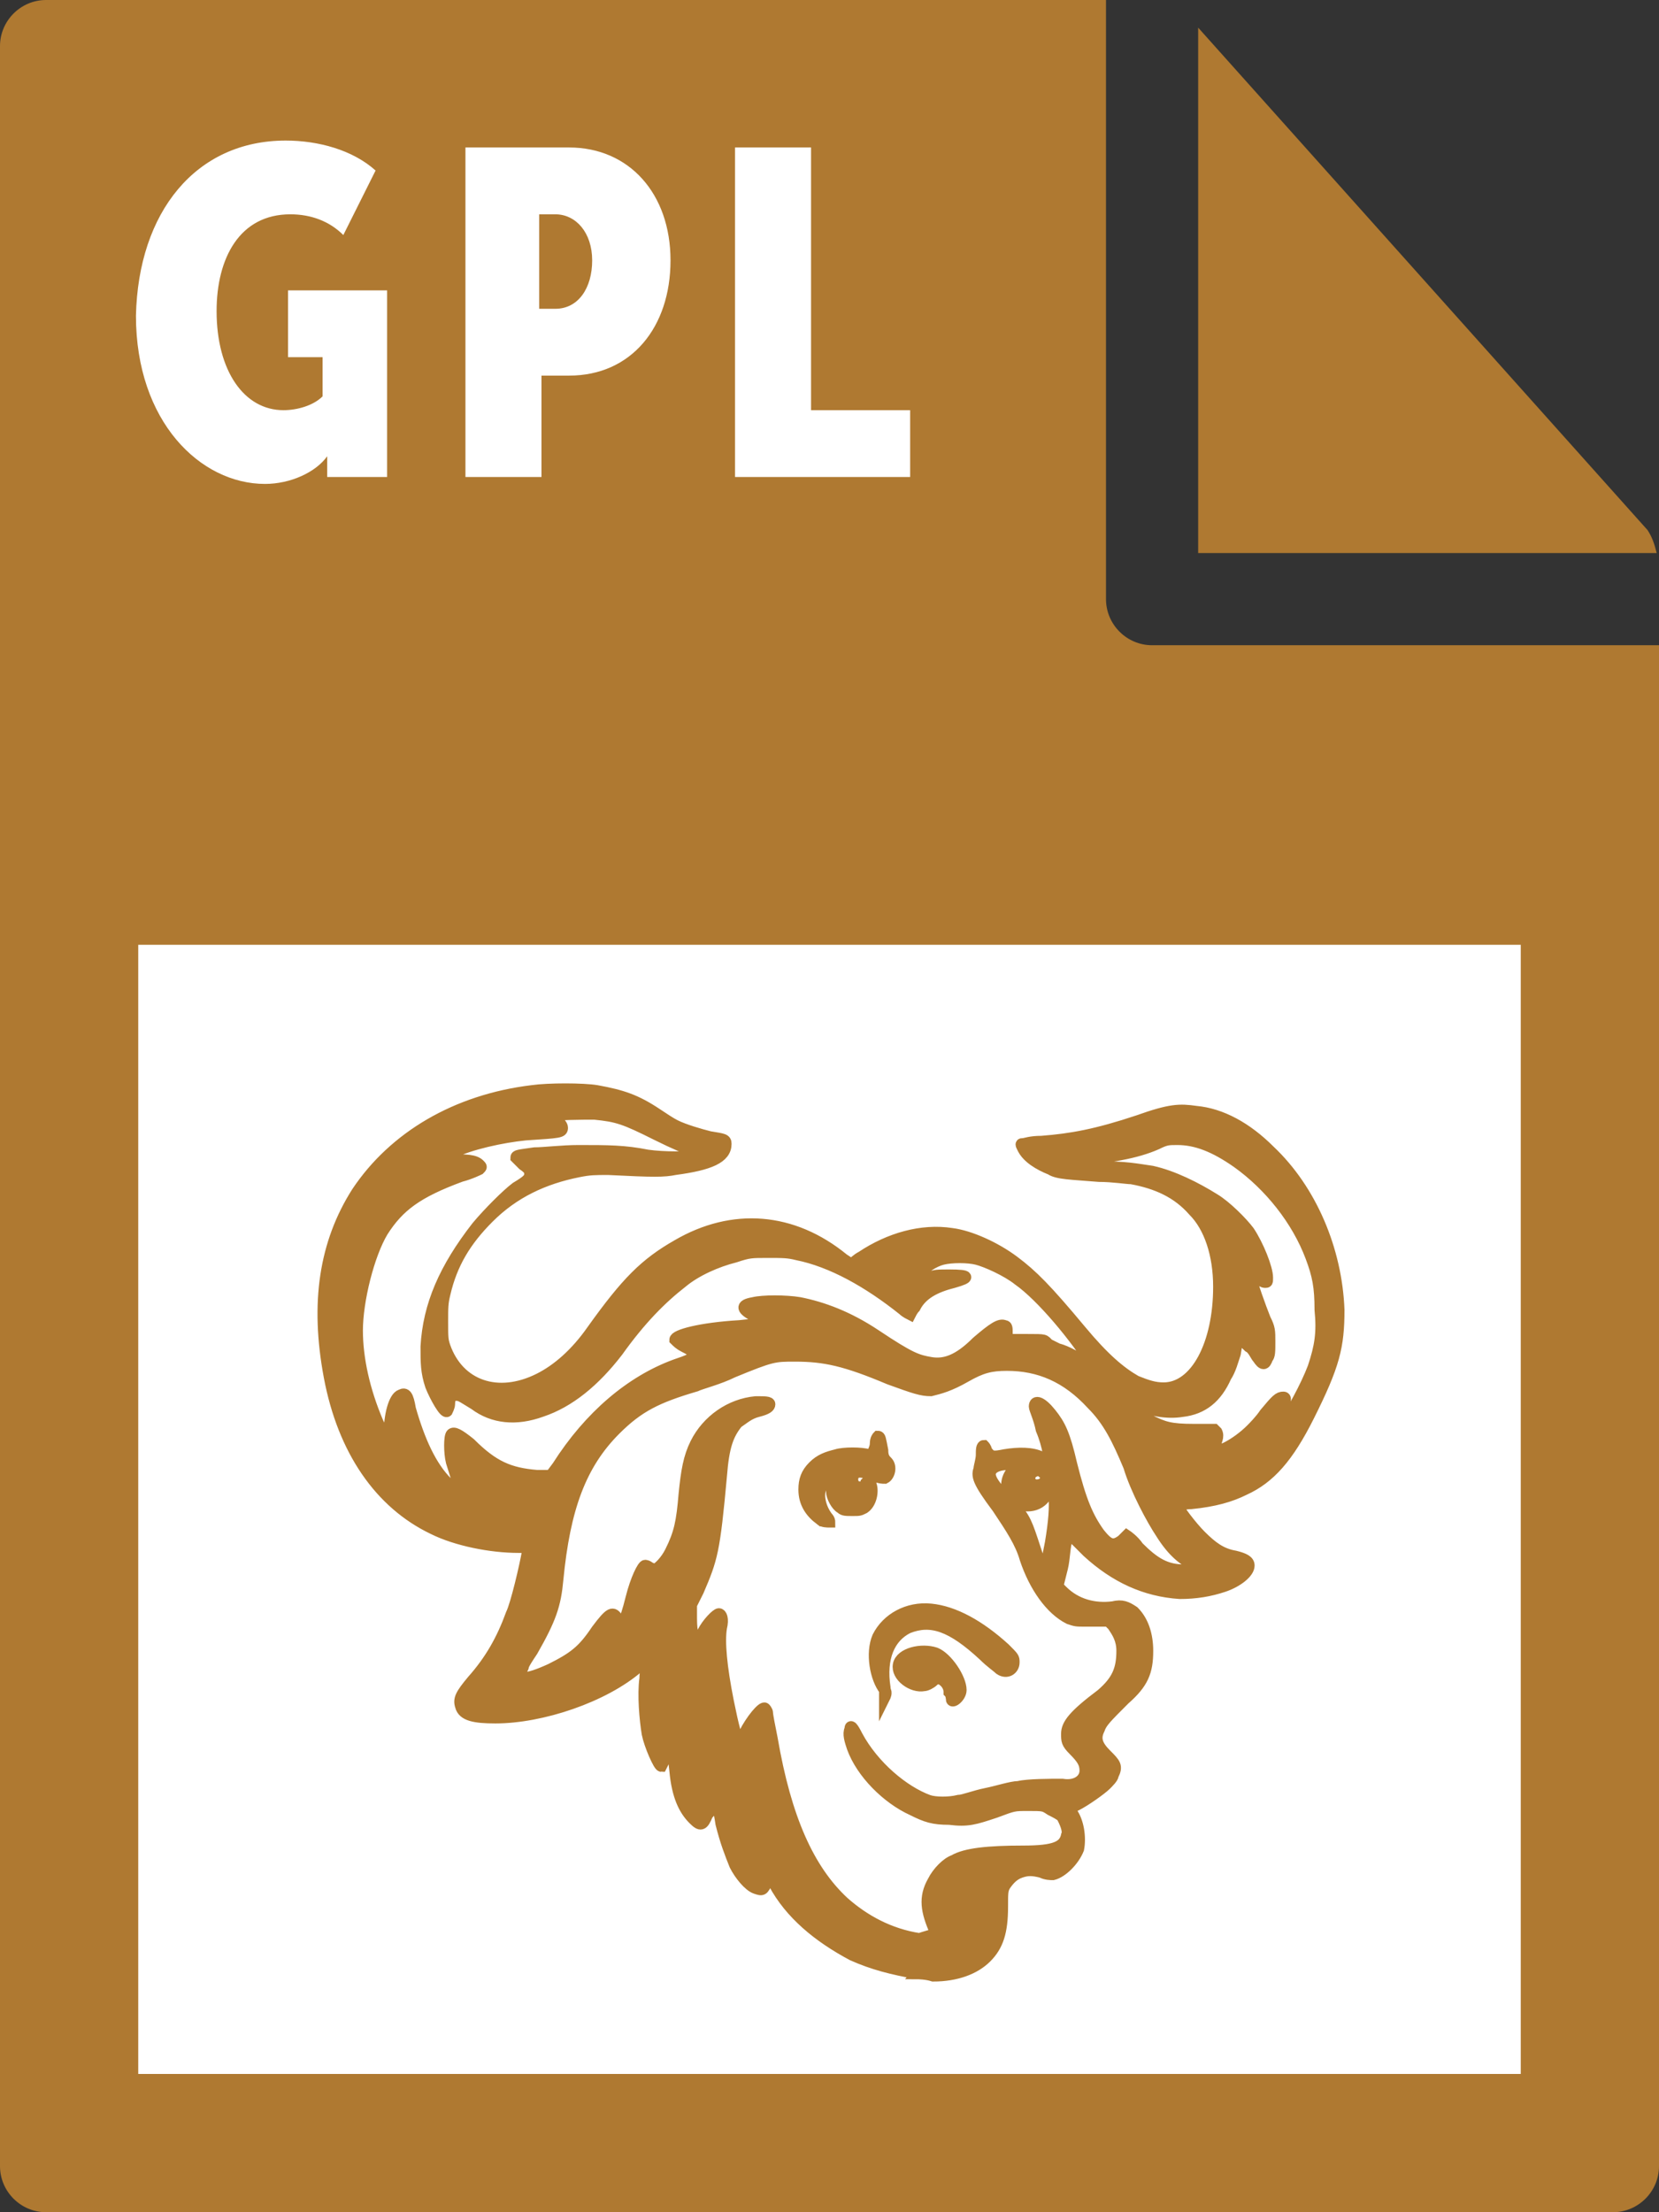 <svg id="Layer_1" xmlns="http://www.w3.org/2000/svg" viewBox="0 0 72 96"><rect x="0" y="0" width="72" height="96" fill="#333333" stroke="none"/><style>.st0{fill:#af7931}</style><path class="st0" d="M0 2v92c0 1.1.9 2 2 2h68c1.1 0 2-.9 2-2V28H50c-1.1 0-2-.9-2-2V0H2C.9 0 0 .9 0 2z"/><path class="st0" d="M71.9 24c-.1-.4-.2-.7-.4-1L52 1.2V24h19.9z"/><path d="M6 41h60v49H6zm6.4-34.9c1.4 0 2.9.4 3.9 1.3l-1.4 2.8c-.6-.6-1.4-.9-2.3-.9-2.2 0-3.2 1.9-3.2 4.2 0 2.6 1.2 4.3 2.9 4.3.6 0 1.3-.2 1.7-.6v-1.7h-1.5v-2.9h4.3v8.1h-2.6v-.9c-.5.7-1.6 1.2-2.7 1.2-2.8 0-5.6-2.7-5.6-7.3.1-4.5 2.6-7.6 6.5-7.6zm7.8.3h4.5c2.6 0 4.4 2 4.4 4.9 0 2.9-1.7 5-4.4 5h-1.2v4.4h-3.3V6.4zm3.9 7c1 0 1.6-.9 1.6-2.1s-.7-2-1.6-2h-.7v4.1h.7zm7.8-7h3.3v11.4h4.3v2.9h-7.6V6.4z" fill="#fff"/><g id="layer1" transform="translate(0 -258.361)"><path id="path2996" d="M39.8 344c-1.1-.2-1.9-.4-2.8-.8-1.5-.8-2.7-1.8-3.4-3.1l-.2-.4-.1.3c-.2.4-.2.4-.5.3-.3-.1-.7-.6-.9-1-.2-.5-.4-1-.6-1.8-.1-.7-.2-.9-.3-.8 0 0-.1.2-.3.4-.2.5-.3.5-.6.2-.4-.4-.7-1-.8-2.1-.1-.9-.1-1-.2-1l-.2.4-.2.4c-.1 0-.5-.9-.6-1.4-.1-.6-.2-1.7-.1-2.4 0-.3.1-.6.1-.7 0-.1-.1 0-.4.2-1.5 1.3-4.2 2.2-6.2 2.2-.9 0-1.4-.1-1.5-.5-.1-.3 0-.5.5-1.1.8-.9 1.3-1.8 1.7-2.9.2-.4.6-2.1.7-2.7v-.2h-.4c-1.2 0-2.7-.3-3.7-.8-2.3-1.1-3.9-3.4-4.5-6.6-.6-3.2-.2-5.8 1.2-8 1.6-2.4 4.3-4 7.6-4.4.7-.1 2.2-.1 2.8 0 1.1.2 1.7.4 2.6 1 .3.2.6.4.8.5.4.2 1.1.4 1.5.5.6.1.7.1.7.3 0 .6-.7.9-2.2 1.1-.5.1-.9.1-2.9 0-.6 0-.8 0-1.3.1-1.5.3-2.8.9-3.9 2-1 1-1.6 2-1.9 3.3-.1.4-.1.6-.1 1.2 0 .7 0 .8.1 1.1.6 1.7 2.3 2.3 4.1 1.4.8-.4 1.6-1.1 2.3-2.1 1.5-2.1 2.3-2.9 3.7-3.7 2.4-1.4 5-1.2 7.2.6.3.2.3.2.4.2 0 0 .2-.2.4-.3 1.2-.8 2.6-1.2 3.9-1 .8.1 1.9.6 2.7 1.2.8.6 1.4 1.2 2.9 3 1 1.2 1.7 1.8 2.4 2.2.5.2.8.3 1.2.3 1.4 0 2.4-1.9 2.4-4.4 0-1.4-.4-2.6-1.1-3.3-.7-.8-1.6-1.2-2.7-1.4-.2 0-.8-.1-1.4-.1-1.2-.1-1.8-.1-2.1-.3-.5-.2-1-.5-1.2-.9-.1-.2-.1-.2 0-.2s.3-.1.8-.1c1.3-.1 2.4-.3 4.2-.9 1.4-.5 1.8-.5 2.5-.4 1.1.1 2.2.7 3.2 1.7 1.8 1.7 2.9 4.3 3 6.9 0 1.6-.2 2.4-1.3 4.6-.9 1.8-1.7 2.7-2.8 3.2-.6.3-1.3.5-2.3.6-.3 0-.6.1-.6.1 0 .1.6.9 1 1.3.5.5.9.8 1.5.9.4.1.6.2.6.4 0 .3-.5.7-1.1.9-.6.2-1.2.3-1.9.3-1.5-.1-2.8-.7-4-1.8l-.7-.7c-.1-.1-.1-.2-.1-.2s0 .2-.1.4-.1.8-.2 1.2l-.2.8.2.2c.6.6 1.4.8 2.2.7.4-.1.6 0 .9.2.4.4.6 1 .6 1.7 0 .9-.2 1.4-1 2.1-.8.8-1 1-1.1 1.3-.2.4-.1.7.3 1.1.4.4.5.5.3.9 0 .1-.2.3-.3.4-.2.2-.9.7-1.3.9l-.3.1.1.2c.3.4.4 1.1.3 1.6-.2.5-.7 1-1.1 1.1-.1 0-.3 0-.5-.1-.4-.1-.6-.1-.9 0-.3.1-.5.3-.7.6-.1.2-.1.3-.1.9 0 1.1-.2 1.7-.7 2.2-.5.5-1.3.8-2.3.8-.3-.1-.7-.1-.7-.1zm.8-1.8c-.4-.9-.5-1.5-.1-2.2.2-.4.6-.8.9-.9.5-.3 1.5-.4 3-.4 1.4 0 1.8-.2 1.9-.7.1-.2-.1-.6-.2-.8-.1-.1-.3-.2-.5-.3-.3-.2-.3-.2-1-.2-.6 0-.6 0-1.4.3-.9.3-1.2.4-2 .3-.7 0-1-.1-1.6-.4-1.1-.5-2.2-1.6-2.6-2.7-.1-.3-.2-.6-.1-.8 0-.2.1-.1.3.3.7 1.3 2 2.4 3.1 2.8.3.1.9.1 1.3 0 .2 0 .7-.2 1.2-.3.5-.1 1.1-.3 1.4-.3.4-.1 1.4-.1 1.9-.1.6.1 1-.2 1-.6 0-.3-.1-.5-.5-.9-.3-.3-.3-.4-.3-.7 0-.4.3-.8 1.5-1.7.7-.6.9-1.1.9-1.9 0-.5-.2-.8-.4-1.1l-.2-.2h-1c-.4 0-.4 0-.7-.1-.8-.4-1.5-1.4-1.9-2.6-.2-.7-.6-1.3-1.2-2.2-.9-1.2-.9-1.4-.8-1.7 0-.1.1-.4.1-.6 0-.2 0-.4.1-.4 0 0 .1.1.1.2.2.3.3.3.8.2.6-.1 1.2-.1 1.6.1.2.1.3.1.3.2.1.1 0-.7-.3-1.4-.1-.5-.3-.9-.3-1 0-.3.3-.2.7.3.4.5.6.9.9 2.2.4 1.6.7 2.3 1.2 3 .4.5.6.6 1 .3l.2-.2s.3.2.5.5c.7.7 1.2 1 2 1 .3 0 .5 0 .5-.1.1-.1.1-.1 0-.1-.5-.2-1-.6-1.5-1.4-.4-.6-1.1-1.9-1.4-2.9-.5-1.2-.9-2-1.6-2.7-1.1-1.2-2.3-1.7-3.7-1.7-.7 0-1.1.1-1.8.5s-1.1.5-1.5.6c-.4 0-.7-.1-1.8-.5-1.9-.8-2.8-1-4.1-1-.9 0-1 0-2.7.7-.6.3-1.4.5-1.6.6-1.7.5-2.5.9-3.5 1.9-1.5 1.5-2.2 3.4-2.5 6.5-.1 1.1-.3 1.7-1.1 3.1-.2.3-.4.6-.4.7-.3.6.1.6 1.2.1 1-.5 1.4-.8 2-1.7.6-.8.7-.8.9-.5.2.3.3.3.6-.9.2-.8.5-1.4.6-1.4 0 0 .1 0 .2.1.1 0 .1.1.2.1.2-.1.5-.4.7-.8.4-.8.5-1.3.6-2.5.1-1 .2-1.6.5-2.2.5-1 1.5-1.7 2.6-1.8.4 0 .6 0 .6.1s-.1.2-.5.3c-.4.1-.6.3-.9.5-.4.5-.6 1-.7 2.3-.3 3.3-.4 3.6-1 5l-.3.6v.6c0 .6.1.9.2.9s.2-.1.3-.3c.2-.4.6-.8.7-.8.1 0 .2.2.1.6-.1.6 0 1.7.3 3.2.2 1 .4 1.8.5 1.8l.2-.4c.3-.6.8-1.2.9-1.1 0 0 .1.1.1.2s.1.6.2 1.1c.6 3.5 1.6 5.7 3.1 7.1.9.8 2 1.4 3.3 1.6.6-.2.8-.2.7-.3zm.7-10.1s0-.2-.1-.3c0-.3-.2-.5-.4-.6-.1 0-.2 0-.3.1-.1.1-.3.2-.4.2-.5.1-1.2-.4-1.1-.9.1-.5 1-.7 1.6-.5.5.2 1.1 1.1 1.1 1.6 0 .3-.4.6-.4.4zm-2.9-.4c-.4-.5-.6-1.6-.3-2.3.4-.8 1.3-1.3 2.3-1.2 1 .1 2.1.7 3.2 1.7.4.4.4.4.4.6 0 .3-.3.5-.6.3-.1-.1-.4-.3-.7-.6-1.4-1.3-2.3-1.6-3.3-1.2-.8.4-1.2 1.3-1 2.6v.4s.1-.2 0-.3zm-2.8-7.4c-.4-.3-.7-.7-.7-1.3 0-.4.1-.7.4-1 .3-.3.6-.4 1-.5.3-.1 1.1-.1 1.4 0 .2 0 .2 0 .2-.1s.1-.2.1-.4.1-.3.1-.3c.1 0 .1.1.2.6 0 .3.1.4.2.5.2.2.1.6-.1.7-.1 0-.2 0-.5-.1-.4-.2-.7-.2-.8-.1-.2.2-.1.6.2.6.2 0 .3-.1.3-.2l.1-.1.1.2c.1.3 0 .8-.3 1-.2.1-.2.1-.5.1s-.4 0-.5-.1c-.2-.1-.4-.5-.4-.7 0-.2.1-.5.3-.7.2-.2.2-.2 0-.1-.4.2-.7.4-.8.7-.1.3 0 .8.3 1.2.1.1.1.2.1.2-.1 0-.3 0-.4-.1zm9.8 2.1c0-.1.1-.6.2-1.1.3-1.8.2-2.6-.3-3-.1-.1-.4-.3-.3-.2 0 0 0 .1-.1.1-.4.2-.2.7.2.6.1 0 .2-.1.3-.2l.1-.2v.2c.1.6-.3 1.1-.9 1.1-.5 0-.9-.4-.9-.9 0-.4.3-.8.7-.9h.2-.8c-.4 0-.7.1-.8.3-.1.2 0 .5.7 1.2s.8.9 1.1 1.8c.3.9.4 1.3.6 1.3v-.1zM20 323c-.1-.2-.3-.9-.4-1.2-.1-.4-.1-1.1 0-1.2.1-.1.3 0 .8.4 1 1 1.7 1.3 2.9 1.4h.6l.3-.4c1.4-2.2 3.2-3.7 5.1-4.4.6-.2.8-.3.8-.4.1-.1 0-.2-.4-.4-.2-.1-.3-.2-.4-.3 0-.2 1.1-.5 2.8-.6.9-.1 1.1-.1 1.1-.2l-.4-.2c-.6-.3-.7-.5-.1-.6.4-.1 1.4-.1 2 0 1 .2 2.1.6 3.3 1.4 1.5 1 1.8 1.1 2.4 1.2.6.1 1.2-.1 2-.9.7-.6 1-.8 1.2-.7.1 0 .1.1.1.3 0 .1 0 .2.1.3h.8c.8 0 .7 0 .9.2l.4.2c.4.1.9.4 1.2.6.4.3.4.3.4.2-.8-1.3-2.3-3.1-3.3-3.8-.5-.4-1.4-.8-1.8-.9-.4-.1-1.1-.1-1.5 0-.4.1-.8.4-1 .6-.1.1-.1.1 0 .2s.1.1.4 0c.3-.1.4-.1.9-.1.9 0 .9.1.2.3-.8.2-1.4.5-1.7 1.1-.1.1-.2.3-.2.3s-.2-.1-.3-.2c-1.5-1.2-3.1-2.1-4.6-2.4-.4-.1-.6-.1-1.3-.1-.7 0-.8 0-1.4.2-.8.2-1.7.6-2.3 1.1-.9.7-1.8 1.6-2.8 3-1 1.3-2.1 2.2-3.3 2.6-1.1.4-2.1.3-2.9-.3-.5-.3-.6-.4-.8-.4-.2 0-.3.1-.3.4 0 .1-.1.3-.1.3-.1.1-.5-.6-.7-1.1-.2-.6-.2-1-.2-1.7.1-1.8.8-3.4 2.2-5.2.5-.6 1.3-1.4 1.7-1.7.5-.3.6-.4.6-.6 0-.1 0-.2-.3-.4l-.3-.3c0-.1.1-.1.8-.2.4 0 1.2-.1 1.9-.1 1.3 0 2 0 3 .2.7.1 1.8.1 2.2 0l.2-.1-.4-.1c-.3-.1-.8-.3-1.6-.7-1.4-.7-1.7-.8-2.7-.9-.5 0-1.8 0-1.8.1l.2.2c.1.1.2.2.2.3 0 .2-.1.2-1.6.3-1 .1-2.4.4-3.2.8-.6.3-.6.3 0 .3s1 0 1.2.2c.1.1.1.1 0 .2 0 0-.4.2-.8.3-1.9.7-2.7 1.3-3.4 2.4-.6 1-1.1 3-1.1 4.3 0 1.2.3 2.6.9 4l.5 1v-.5c0-.8.2-1.6.5-1.7.2-.1.3 0 .4.6.4 1.4.9 2.5 1.6 3.2.2.3.6.6.6.3zm33.2-1.8c.4-.2.8-.5 1.1-.8.1-.1.4-.4.6-.7.5-.6.6-.7.8-.7.1 0 .1.1 0 .3 0 .2 0 .4-.1.6v.3l.1-.1c.3-.3 1-1.6 1.3-2.4.3-.9.4-1.5.3-2.5 0-1-.1-1.5-.4-2.3-.6-1.6-1.8-3.1-3.2-4.1-1-.7-1.8-1-2.6-1-.4 0-.5 0-.9.2-.9.4-2.1.6-3.6.7l-.7.1.2.1c.2.1.4.1 1.5.1 1.3 0 1.7.1 2.4.2.9.2 1.9.7 2.7 1.2.5.3 1.2 1 1.5 1.4.4.6.8 1.6.8 2 0 .2 0 .2-.1.2s-.2-.1-.3-.2c-.3-.2-.3-.2-.3 0s.4 1.3.6 1.8c.2.4.2.5.2 1 0 .4 0 .6-.1.7-.1.3-.2.3-.4 0-.1-.1-.2-.4-.4-.5-.4-.4-.5-.4-.6.3-.1.3-.2.7-.4 1-.4.9-1 1.4-1.9 1.5-.6.1-1.4 0-2.2-.4l-.3-.1.1.2c.2.2.7.6 1 .7.6.3.9.4 1.9.4h.9l.1.1c.1.2 0 .4-.2.8-.1.1-.2.3-.2.3 0-.1.5-.3.8-.4z" fill="#af7931" stroke="#af7931" stroke-width=".5" stroke-miterlimit="10"/></g></svg>